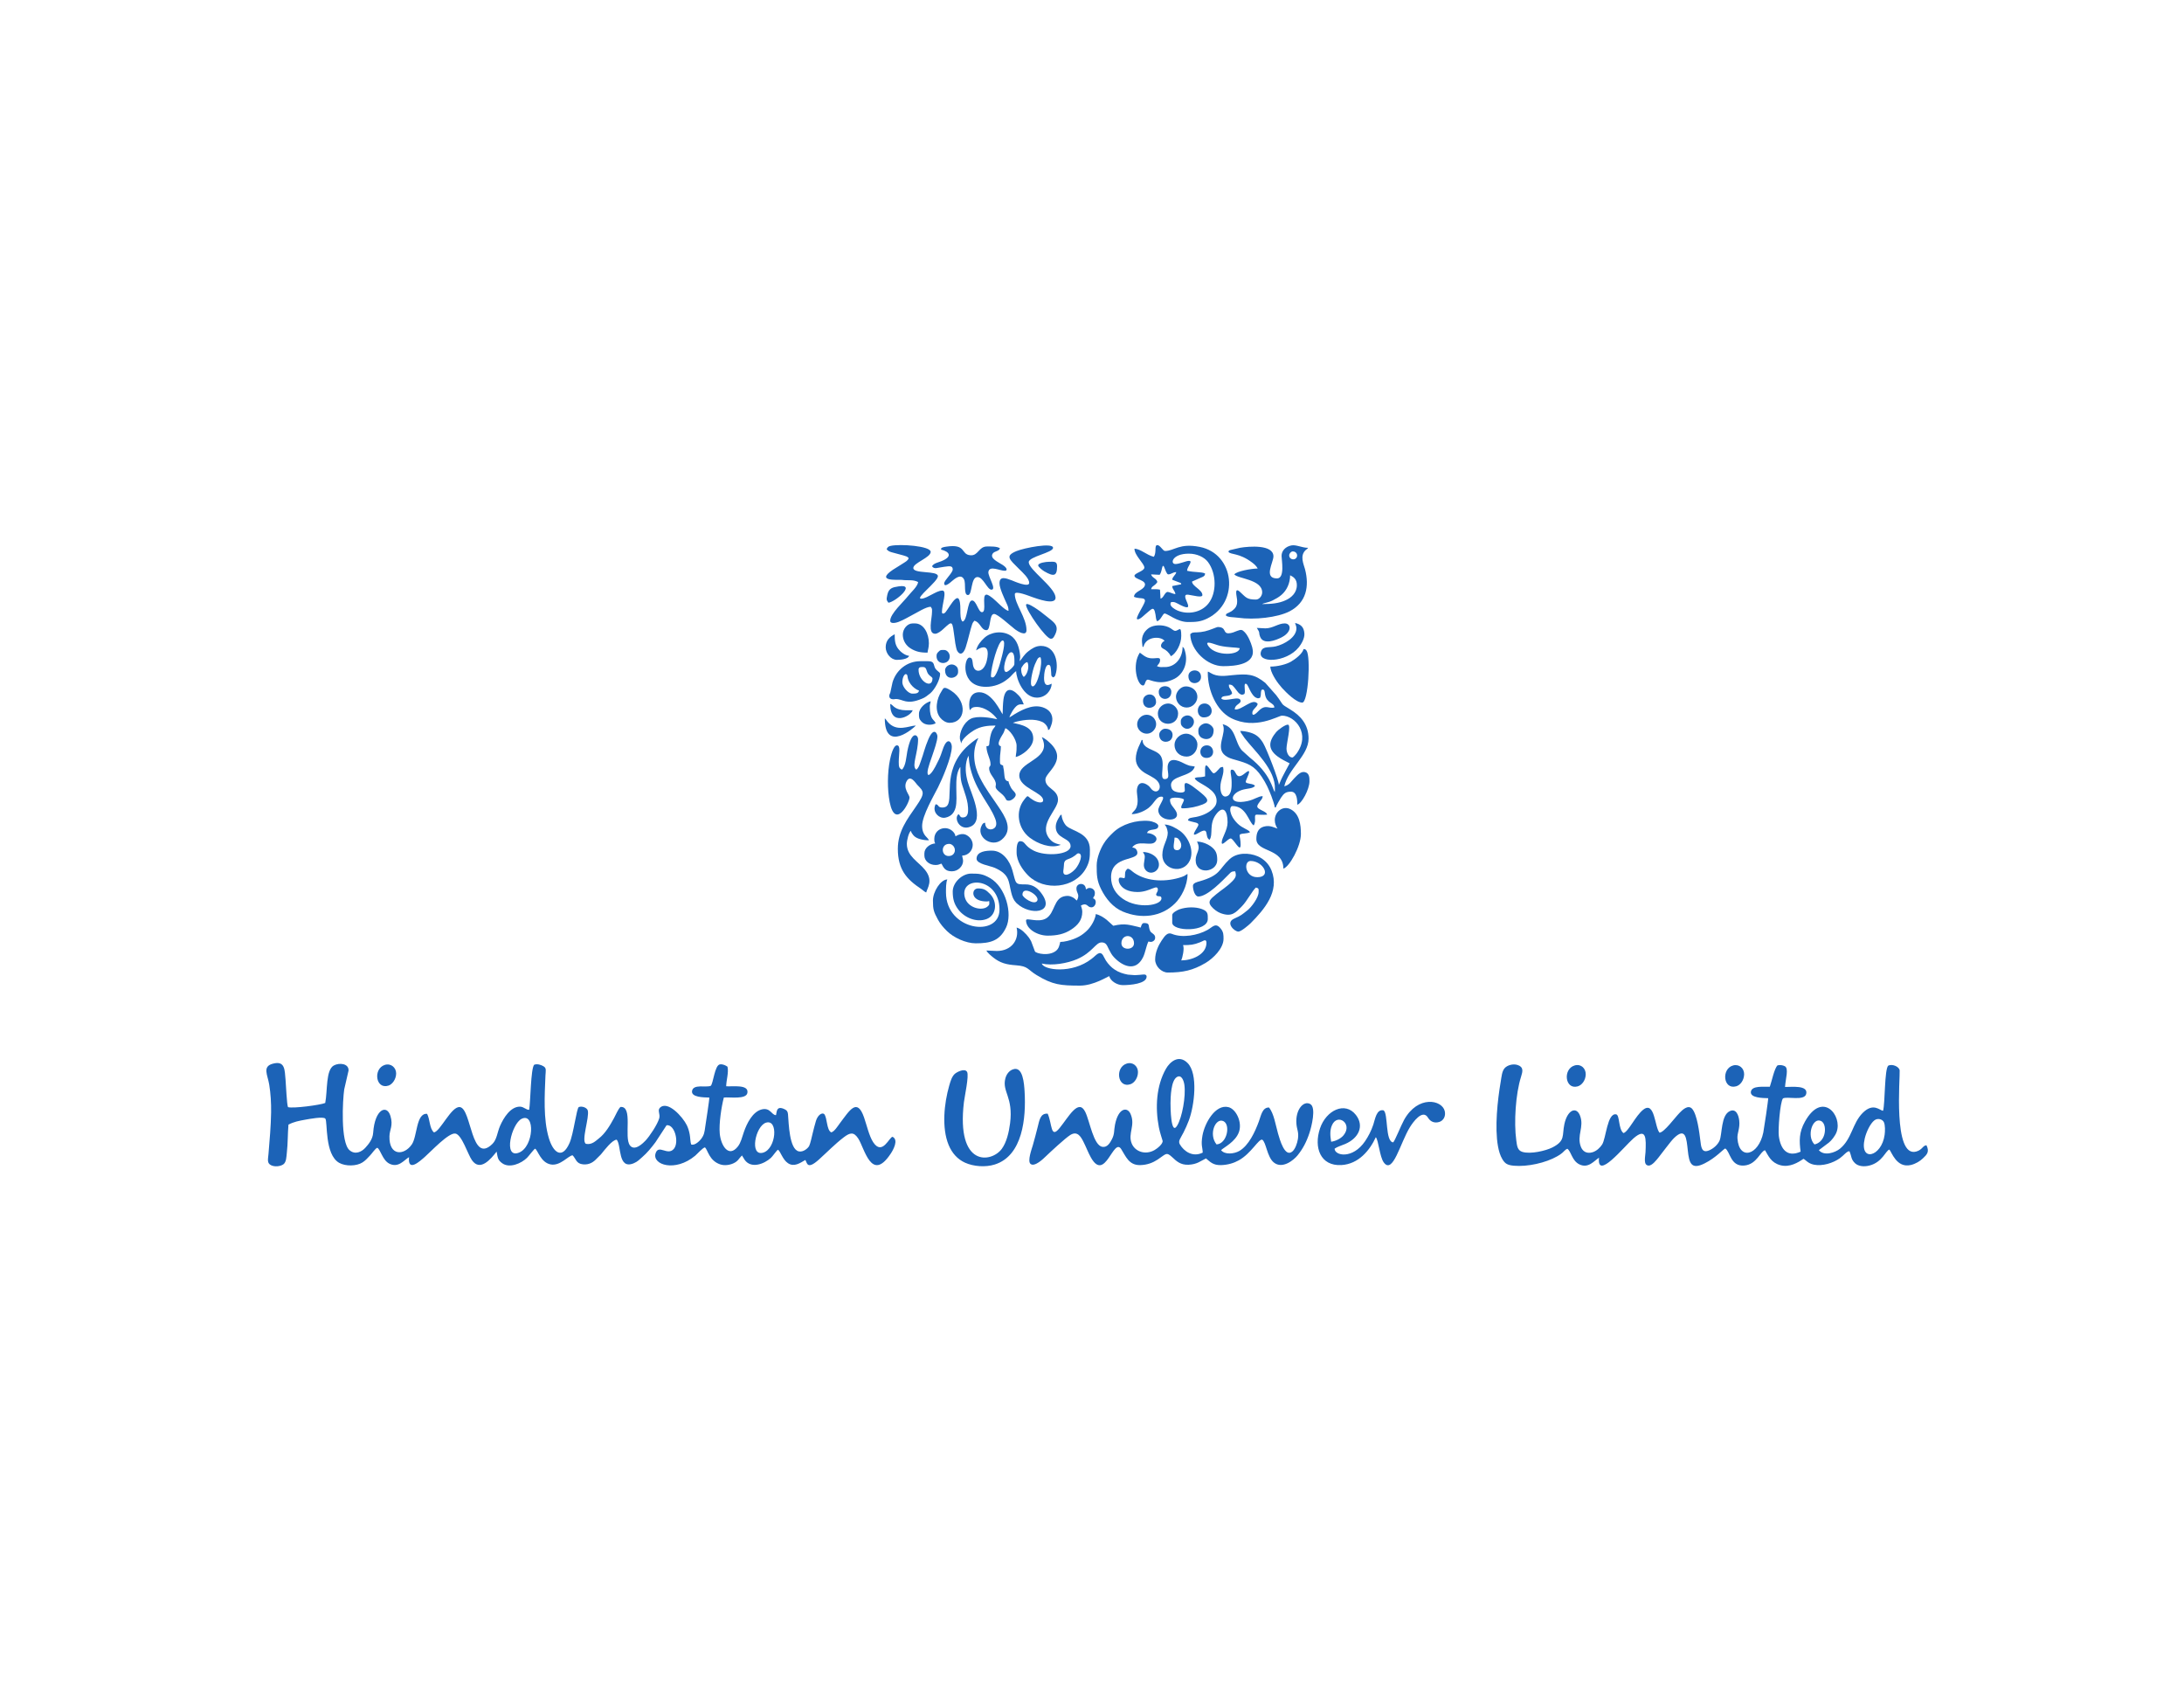<?xml version="1.0" encoding="UTF-8" standalone="no"?>
<svg
   xmlns:dc="http://purl.org/dc/elements/1.1/"
   xmlns:cc="http://creativecommons.org/ns#"
   xmlns:rdf="http://www.w3.org/1999/02/22-rdf-syntax-ns#"
   xmlns:svg="http://www.w3.org/2000/svg"
   xmlns="http://www.w3.org/2000/svg"
   xmlns:sodipodi="http://sodipodi.sourceforge.net/DTD/sodipodi-0.dtd"
   xmlns:inkscape="http://www.inkscape.org/namespaces/inkscape"
   version="1.1"
   id="svg2"
   xml:space="preserve"
   width="101.333"
   height="78.667"
   viewBox="0 0 101.333 78.667"
   sodipodi:docname="hindustan-uniliver-limited-seeklogo.com.eps"><defs
     id="defs6" /><sodipodi:namedview
     pagecolor="#ffffff"
     bordercolor="#666666"
     borderopacity="1"
     objecttolerance="10"
     gridtolerance="10"
     guidetolerance="10"
     inkscape:pageopacity="0"
     inkscape:pageshadow="2"
     inkscape:window-width="640"
     inkscape:window-height="480"
     id="namedview4" /><g
     id="g10"
     inkscape:groupmode="layer"
     inkscape:label="ink_ext_XXXXXX"
     transform="matrix(1.333,0,0,-1.333,0,78.667)"><g
       id="g12"
       transform="scale(0.1)"><path
         d="m 266.625,199.461 c 4.371,1.34 3.547,-9.106 -0.992,-10.43 -4.86,-1.418 -2.719,9.274 0.992,10.43 z m -85.066,1.336 c 4.777,2.363 4.285,-9.742 -0.946,-11.774 -5.605,-2.168 -2.539,10.059 0.946,11.774 z m -81.161,-2.02 c 1.848,0.981 3.668,1.332 5.934,1.735 1.133,0.191 6.199,1.183 6.906,0.351 0.84,-0.988 -0.308,-12.461 4.817,-15.383 2.23,-1.253 6.039,-1.199 8.144,0.161 1.067,0.691 1.746,1.507 2.61,2.406 0.691,0.687 1.757,2.391 2.504,2.676 1.136,-0.563 1.796,-4.289 4.175,-5.508 3.223,-1.664 5.211,1.32 6.887,2.238 -0.52,-5.367 3.738,-1.445 5.488,0.086 2.231,1.953 8.297,8.516 10.637,8.133 2.246,-0.371 4.332,-7.215 5.754,-9.246 2.883,-4.141 6.598,0.398 8.609,2.961 0.403,-2.242 0.426,-2.91 1.883,-4.004 2.559,-1.926 6.699,-0.125 8.688,1.836 0.714,0.715 2.355,2.984 2.832,3.191 0.972,-0.59 1.953,-4.82 5.402,-5.48 3.309,-0.649 6.145,3.035 7.625,3.179 1.199,-1.132 1.176,-2.929 3.664,-3.156 2.262,-0.219 3.746,0.906 4.762,2.016 0.554,0.621 1.129,1.031 1.656,1.695 1.039,1.281 3.762,4.867 5.289,4.867 1.703,-1.953 0.309,-10.5 5.895,-8.211 1.382,0.567 2.074,1.36 2.925,2.094 1.75,1.516 3.118,3.176 4.649,5.207 l 3.887,5.942 c 2.824,0.394 4.449,-5.922 2.539,-8.208 -2.188,-2.613 -5.34,1.793 -6.383,-1.621 -1.172,-3.914 6.812,-6.609 13.804,-0.769 0.696,0.59 2.661,2.812 3.411,2.898 1.007,-0.961 1.457,-4.609 5.261,-5.91 1.516,-0.527 3.364,-0.234 4.649,0.367 1.644,0.758 1.859,1.657 2.953,2.731 0.32,-0.41 0.633,-1.102 0.957,-1.551 2.266,-3.152 6.766,-1.43 9.098,0.688 0.722,0.66 1.89,2.48 2.468,2.855 0.836,-0.395 1.582,-3.426 3.5,-4.688 2.141,-1.425 4.219,0.063 6.036,1.125 0.632,-0.882 0.5,-3.667 4.746,0.161 2.882,2.597 5.527,5.347 8.64,7.73 2.18,1.66 3.477,1.957 5.028,-0.426 2.23,-3.437 4.589,-15.441 11.328,-5.238 0.84,1.266 2.789,4.731 0.644,5.824 -1.09,0.125 -3.551,-6.746 -6.765,-1.883 -1.418,2.172 -2.25,5.954 -3.188,8.653 -2.461,7.035 -5.074,2.324 -8.492,-2.153 -0.617,-0.828 -1.875,-2.859 -2.938,-3.062 -1.675,0.887 -1.308,5.019 -2.449,6.387 -0.785,0.586 -2.23,-0.34 -2.867,-2.418 -0.449,-1.418 -0.77,-2.887 -1.152,-4.36 -0.25,-1.066 -0.809,-3.574 -1.196,-4.328 -0.437,-0.847 -2.082,-2.238 -3.609,-1.898 -3.328,0.734 -3.496,9.703 -3.766,12.945 -0.089,0.965 -0.429,1.356 -1.132,1.699 -3.036,1.508 -2.758,-1.121 -3.036,-2.027 -1.543,-0.039 -1.937,2.73 -4.964,1.992 -3.215,-0.805 -5.227,-4.957 -6.219,-7.851 -0.672,-1.922 -1.031,-3.692 -2.11,-5.075 -3.214,-4.039 -5.898,0.352 -6.293,4.528 -0.32,3.425 0.586,9.383 1.426,12.535 2.145,0.203 7.703,-0.731 8.188,1.562 0.644,3.129 -5.246,2.176 -7.371,2.352 0.011,2.027 0.933,4.785 0.457,6.809 -0.59,0.414 -1.532,0.945 -2.625,0.812 -1.871,-0.234 -2.328,-6.816 -3.231,-7.473 -1.586,-0.664 -6,0.707 -6.472,-1.718 -0.457,-2.305 4.062,-2.297 5.992,-2.356 0.093,-0.48 -1.199,-8.703 -1.403,-10.094 -0.265,-1.929 -0.359,-2.836 -1.39,-4.246 -0.406,-0.558 -2.215,-2.519 -3.528,-1.968 -0.273,0.644 -0.316,2.613 -0.503,3.496 -0.215,1.175 -0.532,2.218 -1.008,3.199 -1.391,2.859 -6.696,8.781 -9.387,6.027 -0.895,-0.918 0.215,-2.187 -0.211,-3.64 -0.684,-2.27 -3.34,-6.219 -4.769,-7.743 -0.739,-0.769 -3.7,-3.839 -5.399,-1.718 -2.242,2.8 1.207,13.804 -3.336,13.422 -0.867,-0.899 -1.473,-2.473 -2.25,-3.899 -1.367,-2.519 -3.047,-5.359 -5.285,-7.078 -1.043,-0.816 -2.422,-2.285 -4.465,-1.859 -1.765,0.918 1.266,9.199 0.637,11.597 -0.25,0.93 -1.895,1.641 -3.125,1.211 -0.809,-0.562 -1.805,-9.265 -3.211,-12.48 -2.602,-5.969 -5.727,-3.356 -7.231,1.711 -1.96,6.613 -1.453,14.804 -1.164,21.793 0.071,1.66 0.438,2.535 -0.746,3.195 -0.761,0.441 -2.144,0.926 -3.191,0.488 -1.199,-1.34 -1.254,-12.883 -1.731,-15.644 -0.953,-0.192 -1.843,1.082 -3.257,1.07 -3.227,-0.008 -5.618,-3.832 -6.86,-6.648 -1,-2.282 -1.113,-4.793 -2.687,-6.325 -7.43,-7.285 -7.215,12.02 -11.239,12.805 -2.976,0.598 -6.96,-8.633 -9.128,-8.781 -1.575,1.398 -1.34,4.566 -2.364,6.449 -3.859,0.344 -3.402,-7.91 -5.32,-10.652 -2.742,-3.953 -7.941,-4.043 -7.785,2.832 0.051,2.371 1.375,3.703 0.34,7.101 -1.239,4.09 -5.434,2.434 -6.008,-5.89 -0.156,-2.227 -1.578,-3.946 -2.735,-5.211 -1.222,-1.344 -3.5,-2.578 -5.507,-0.817 -3.157,2.742 -2.383,17.446 -1.832,21.153 l 1.511,6.558 c 0.094,2.457 -3.203,2.809 -5.132,1.754 -2.84,-1.562 -2.157,-8.824 -2.989,-13.047 -1.742,-0.722 -11.144,-1.969 -12.957,-1.453 -0.433,0.938 -0.691,7.836 -0.855,9.539 -0.324,3.285 -0.051,6.82 -4.527,5.555 -3.602,-1.016 -1.711,-3.871 -1.16,-7.223 0.508,-3.117 0.703,-6.41 0.66,-9.66 -0.078,-4.914 -0.512,-9.641 -0.914,-14.523 -0.168,-1.879 -0.582,-3.168 0.906,-3.903 1.309,-0.644 3.285,-0.394 4.285,0.324 1.035,0.75 1.043,2.598 1.199,4.04 0.375,3.296 0.285,6.515 0.562,9.757 z m 555.586,-3.543 c -1.039,-7.73 -8.898,-9.691 -6.918,-1.265 0.547,2.336 1.973,5.246 3.356,6.301 1.191,0.918 2.82,0.351 3.285,-0.602 0.512,-1.035 0.449,-3.215 0.277,-4.434 z m -24.418,-3.343 c -2.875,2.933 -0.625,9.566 2.289,8.144 1.477,-0.719 1.594,-3.215 1.098,-4.828 -0.473,-1.605 -1.707,-2.988 -3.387,-3.316 z m -86.023,-1.508 c 1.383,-0.949 1.578,-4.192 4.234,-5.453 3.121,-1.492 5.121,1.304 6.797,2.336 -0.824,-8.032 8.629,3.773 11.957,6.703 4.606,4.031 4.434,-0.106 4.227,-4.75 -0.078,-1.59 -0.856,-4.563 1.035,-4.688 1.27,-0.097 2.84,2.035 3.437,2.746 1.356,1.676 4.239,5.645 5.407,6.789 4.156,4.059 4.383,-0.152 4.843,-4.32 0.477,-4.336 1.149,-6.836 5.903,-4.426 3.887,1.957 6.359,4.84 7.121,5.164 1.742,-1.031 1.785,-6.386 6.676,-5.937 4.312,0.383 5.586,5.047 7.179,5.312 1.192,-1.972 2.055,-4.285 5.301,-5.195 3.235,-0.887 6.219,0.941 8.07,2.211 0.731,-0.297 1.54,-1.617 3.637,-2.031 2.969,-0.602 6.641,0.547 9.024,2.238 1.41,1 2.414,2.481 3.343,2.438 0.809,-1.79 0.477,-2.793 1.973,-4.192 1.191,-1.094 3.176,-1.273 5.063,-0.769 4.457,1.168 5.613,5.214 6.863,5.539 0.758,-0.719 2.465,-6.571 7.484,-5.368 1.66,0.395 3.231,1.368 4.199,2.317 1.329,1.273 2.383,2.211 1.227,4.555 -1.344,-0.11 -1.375,-1.586 -3.578,-2.196 -8.137,-2.258 -5.547,26.028 -5.746,28.219 -0.125,1.301 -2.489,2.359 -3.949,1.699 -1.368,-1.097 -1.094,-13.195 -1.829,-15.719 -1.093,0.024 -3.351,3 -7.097,-0.757 -3.614,-3.629 -3.727,-9.024 -7.914,-12.457 -1.653,-1.344 -5.496,-2.68 -7.34,-0.496 l 3.508,2.644 c 0.843,0.676 2.148,2.242 2.675,3.676 2.106,5.746 -4.96,14.457 -11.003,3.648 -2.141,-3.824 -2.008,-6.746 -1.532,-10.492 -4.687,-2.094 -6.976,0.852 -7.582,5.453 -0.293,2.192 0.43,11.727 1.434,13.063 1.344,0.836 7.5,-1.004 8.101,1.586 0.731,3.136 -5.128,2.382 -7.367,2.41 0.18,2.965 1.387,6.469 -0.101,7.234 -0.707,0.356 -1.629,0.5 -2.512,0.285 -1.164,-1.125 -2.004,-5.574 -2.691,-7.445 -2.079,-0.082 -6.286,0.5 -6.59,-1.758 -0.285,-2.133 4.164,-2.176 6.023,-2.222 0.098,-0.36 -1.465,-10.821 -1.695,-11.934 -1.684,-8.098 -8.477,-9.809 -9,-2.059 -0.129,1.914 0.941,3.457 0.613,6.266 -0.219,1.813 -1.086,4.234 -3.262,3.23 -3.136,-1.437 -2.625,-8.05 -3.578,-10.273 -0.64,-1.434 -2.133,-2.769 -3.629,-3.387 -2.683,-1.136 -2.793,1.344 -3.058,3.43 -0.344,2.75 -1.098,9.027 -2.852,11.027 -1.453,1.645 -3.574,-0.578 -4.351,-1.375 -1.7,-1.718 -5.364,-6.816 -7.004,-6.925 -1.688,1.878 -1.614,11.113 -5.629,8.035 -2.742,-2.121 -5.117,-7.625 -6.918,-8.184 -1.828,1.367 -1.25,6.266 -2.547,6.524 -3.121,0.605 -3.516,-8.438 -4.902,-10.516 -0.719,-1.086 -1.899,-2.242 -3.34,-2.676 -2.145,-0.633 -3.488,0.418 -4.059,1.945 -1.484,3.934 1.231,6.825 -0.265,10.766 -1.262,3.34 -4.383,2.117 -5.465,-2.945 -0.856,-4.004 0.429,-5.781 -4.227,-8.117 -2.254,-1.133 -7.555,-2.383 -10.379,-1.524 -1.734,0.535 -1.875,2.067 -2.136,4.051 -0.86,6.23 -0.223,16.164 1.652,22.055 0.617,1.945 0.949,3.422 -1.168,4.129 -1.649,0.554 -3.602,-0.106 -4.465,-1.024 -1.012,-1.047 -1.125,-2.976 -1.437,-4.777 -1.114,-6.539 -2.122,-15.946 -0.954,-22.43 0.305,-1.668 0.739,-3.238 1.567,-4.601 0.89,-1.45 1.672,-1.997 3.957,-2.211 4.703,-0.43 11.109,0.988 15.094,3.273 0.691,0.395 1.324,0.797 1.789,1.211 0.578,0.5 1.097,1.191 1.738,1.422 z m -122.098,1.508 c -2.882,3.55 -0.343,9.398 2.399,8.093 2.535,-1.207 1.285,-7.843 -2.399,-8.093 z m -13.746,23.488 c 1.586,0.883 2.364,-1.371 2.555,-2.77 0.539,-3.98 -0.762,-11.261 -2.52,-14.183 -2.23,-3.68 -2.32,6.597 -2.312,7.828 0.027,2.07 0.137,7.93 2.277,9.125 z m -45.027,-12.793 c -2.586,0.242 -2.914,-2.406 -3.465,-4.566 -0.574,-2.207 -1.102,-4.387 -1.723,-6.461 -0.375,-1.293 -1.937,-5.5 -0.777,-6.454 1.438,-1.207 4.652,2 5.195,2.524 1.743,1.668 6.875,6.449 8.657,7.555 2.449,1.515 3.648,-0.598 4.55,-2.36 0.946,-1.855 1.649,-3.804 2.645,-5.558 4.93,-8.633 7.801,7.191 10.5,3 1.574,-2.438 2.633,-5.672 6.637,-5.575 2.504,0.063 4.437,0.864 6.086,1.95 2.941,1.941 2.921,2.773 5.105,0.742 1.332,-1.238 2.809,-2.727 5.684,-2.563 2.906,0.16 4.05,1.25 6,2.2 1.449,-1.137 2.379,-2.442 5.363,-2.329 2.297,0.094 4.316,0.692 6.035,1.649 4.328,2.394 6.902,7.473 8.156,7.207 1.387,-0.805 1.684,-6.024 4.059,-7.942 3.008,-2.425 6.965,0.864 8.269,2.477 1.813,2.258 3.086,4.606 4.153,7.852 0.66,2.031 2.429,8.824 0.246,10.015 -2.391,1.321 -5.199,-2.117 -4.801,-6.875 0.152,-2.054 0.891,-2.847 0.524,-5.285 -0.247,-1.598 -0.961,-3.48 -1.868,-4.297 -2.687,-2.429 -4.472,4.188 -5.066,6.227 -0.805,2.82 -1.449,7.07 -3.145,9.023 -2.316,0.043 -2.75,-2.762 -3.519,-4.859 -1.336,-3.637 -3.504,-8.344 -6.785,-10.262 -1.793,-1.027 -5.055,-1.406 -6.364,0.274 0.942,0.96 5.024,2.878 6.235,6.351 1.191,3.449 -1.055,8 -3.699,8.625 -4.496,1.078 -8.223,-5.476 -9.016,-9.891 -0.609,-3.503 0.078,-4.14 0.086,-5.949 -3.543,-1.73 -6.531,0.512 -7.914,2.813 -0.742,1.254 0.094,1.965 1.234,4.199 0.672,1.332 1.301,2.719 1.836,4.145 1.965,5.164 3.32,16.3 -0.422,20.031 -3.058,3.07 -6.136,0.445 -7.539,-2.028 -3.383,-5.953 -3.758,-13.562 -2.457,-20.324 0.363,-1.933 1.254,-4.426 1.305,-4.722 0.18,-1.02 -1.777,-2.637 -2.805,-3.219 -3.23,-1.844 -6.832,-0.512 -7.961,2.316 -1.406,3.528 1.403,6.227 -0.41,10.301 -1.105,2.488 -4.238,2.145 -5.402,-3.836 -0.414,-2.129 -0.09,-3.102 -1.051,-4.98 -0.598,-1.164 -1.578,-2.965 -3.336,-2.684 -3.094,0.496 -4.348,8.82 -5.937,12.117 -2.36,4.899 -5.778,-1.672 -8.954,-5.57 -3.203,-3.945 -2.546,1.449 -4.144,4.996 z m -12.086,15.43 c -1.262,-0.434 -2.258,-1.618 -2.66,-3.192 -1.176,-4.625 2.812,-6.406 1.656,-15.562 -0.414,-3.223 -1.246,-6.684 -2.898,-8.926 -3.602,-4.875 -15.887,-6.504 -13.168,16.285 0.238,1.973 1.828,9.223 1.097,10.504 -0.804,1.43 -3.636,-0.078 -4.324,-0.723 -1.008,-0.968 -1.437,-2.476 -1.91,-4.109 -1.738,-6.078 -2.668,-14.613 -0.18,-20.609 1.164,-2.805 3.09,-4.973 5.719,-6.153 2.902,-1.312 7.043,-1.66 10.316,-0.629 9.77,3.055 10.938,16.262 10.399,25.36 -0.164,2.699 -0.559,9.004 -4.047,7.754 z m 110.758,-25.192 c -0.336,1.914 -0.52,3.899 0.25,5.688 1.89,4.441 7.367,0.652 4.086,-3.407 -0.793,-0.996 -2.453,-2.007 -4.336,-2.281 z m 21.586,-0.219 c -2.836,0.219 -1.688,10.083 -3.352,11.141 -2.488,0.531 -2.945,-3.113 -3.562,-4.941 -0.743,-2.227 -1.719,-4.082 -2.879,-5.805 -4.321,-6.324 -10.547,-5.082 -10.606,-2.582 0.942,0.652 2.469,1.121 3.688,1.625 4.765,2.039 6.687,6.293 3.73,10.105 -3.765,4.844 -10.379,1.614 -12.492,-4.683 -2.234,-6.656 0.141,-13.164 7.43,-12.758 6.047,0.336 9.961,5.227 11.996,9.703 0.953,-1.117 1.351,-6.847 2.762,-8.777 3.191,-4.375 5.742,6.847 9.121,12.277 1.011,1.649 4.402,6.445 6.285,3.281 0.844,-1.398 2.25,-1.996 3.933,-1.476 1.418,0.445 2.321,1.98 1.891,3.781 -0.93,3.93 -9.324,5.621 -14.148,-3.058 -1.102,-1.989 -3.168,-7.247 -3.797,-7.833 z m 63.218,26.782 c -4.23,-1.168 -3.464,-8.508 0.961,-7.309 1.477,0.402 2.797,2.102 2.84,4.195 0.028,2.075 -1.636,3.704 -3.801,3.114 z m 55.118,-0.012 c -4.157,-1.098 -3.524,-8.551 1.05,-7.258 1.477,0.403 2.715,2.125 2.766,4.156 0.035,2.114 -1.723,3.657 -3.816,3.102 z m -211.09,0.648 c -4.192,-1.332 -3.215,-8.695 1.312,-7.179 1.399,0.461 2.633,2.277 2.606,4.269 -0.016,1.985 -1.754,3.59 -3.918,2.91 z m -258.262,-0.472 c -4.109,-1.324 -3.187,-8.66 1.324,-7.188 1.332,0.442 2.649,2.235 2.649,4.25 -0.004,2.024 -1.828,3.629 -3.973,2.938"
         style="fill:#1c63b7;fill-opacity:1;fill-rule:evenodd;stroke:none"
         id="path14" /><path
         d="m 308.602,399.039 c 0.5,-0.578 0.757,-0.754 1.617,-1.039 l 4.195,-1.129 c 0.777,-0.25 1.457,-0.355 1.859,-0.965 -0.218,-0.828 -1.097,-1.258 -1.75,-1.691 -0.75,-0.488 -1.441,-0.926 -2.218,-1.395 -9.051,-5.343 0.433,-4.316 1.574,-4.468 2.215,-0.305 3.851,0.214 5.68,-0.747 -0.133,-1.57 -2.524,-3.609 -3.532,-4.917 -1.48,-1.911 -6.172,-6.114 -6.172,-8.547 0,-1.305 2.305,-0.645 2.915,-0.407 2.16,0.871 2.902,1.438 4.695,2.356 1.793,0.887 4.758,2.871 6.476,2.914 0.532,-0.797 0.469,-0.59 0.469,-1.727 0,-2.515 -1.617,-7.675 1.102,-7.675 0.867,0 2.16,1.027 2.769,1.605 3.426,3.168 3.137,3.027 4.028,-3.418 0.152,-1.152 0.23,-1.914 0.488,-2.945 0.144,-0.547 0.191,-0.879 0.449,-1.293 0.707,-1.16 1.567,-1.117 2.266,-0.035 0.328,0.519 0.437,0.828 0.633,1.406 0.832,2.555 1.609,6.223 2.222,7.949 0.235,0.676 0.418,0.762 0.766,1.27 2.133,-0.496 2.332,-3.286 4.222,-3.286 1.629,0 0.817,5.637 2.665,5.637 1.265,0 5.625,-4.086 7.32,-5.375 0.863,-0.656 3.949,-2.601 3.949,-0.262 0,4.391 -4.066,9.032 -4.066,12.532 0,1.449 5.293,-0.766 6.16,-1.043 1.32,-0.446 8.351,-3.125 8.015,0.019 -0.39,3.575 -9.328,9.571 -9.328,12.133 0,1.988 8.461,3.301 8.461,5.012 0,1.93 -10.047,-0.02 -12.773,-1.156 -4.031,-1.688 -2.461,-2.797 0.984,-6.239 1.199,-1.195 3.488,-3.187 3.488,-4.82 0,-1.777 -5.527,0.68 -6.015,0.875 -2.309,0.883 -4.317,1.555 -4.317,-1.027 0,-1.731 1.684,-5.235 2.454,-6.946 0.386,-0.871 0.683,-1.386 0.683,-2.609 -1.254,0.098 -4.285,3.477 -5.484,4.391 -0.43,0.328 -1.543,1.246 -2.196,1.246 -1.792,0 0.247,-6.11 -1.558,-6.11 -1.281,0 -1.922,4.075 -3.453,4.075 -1.739,0 -1.469,-6.872 -3.289,-7.356 -0.797,0.59 -0.785,2.652 -0.778,4.066 0.043,8.563 -3.433,1.399 -5.097,-0.699 -0.641,-0.816 -1.321,-0.687 -1.321,-0.086 0,2.715 1.891,7.524 0.153,7.524 -1.231,0 -2.617,-0.852 -3.539,-1.305 -1.149,-0.578 -2.68,-1.523 -3.821,-1.523 -2.347,0 5.801,5.929 5.801,7.832 0,2.074 -8.773,0.672 -8.551,2.933 0.161,1.758 6.039,3.547 6.039,5.528 0,2.058 -10.773,2.839 -13.972,2.074 -0.906,-0.215 -1,-0.461 -1.367,-1.137"
         style="fill:#1c63b7;fill-opacity:1;fill-rule:evenodd;stroke:none"
         id="path16" /><path
         d="m 390.332,261.875 c 0,3.363 4.383,3.363 4.383,0 0,-2.508 -4.383,-2.508 -4.383,0 z m -21.293,0.477 c -0.273,-1.18 -0.473,-2.274 -1.465,-3.079 -2.402,-1.949 -6.801,-0.976 -7.332,-0.242 l -1.324,3.532 c -0.281,0.539 -0.551,0.968 -0.898,1.441 -0.942,1.234 -2.614,2.984 -4.172,3.355 0.996,-4.257 -1.762,-8.148 -6.891,-8.148 l -3.602,0.16 c 0.18,-0.68 1.915,-2.094 2.575,-2.59 1.004,-0.769 2.054,-1.375 3.359,-1.812 1.27,-0.43 2.805,-0.637 4.402,-0.742 4.305,-0.336 3.84,-1.407 7.118,-3.403 5.613,-3.406 8.359,-3.668 15.121,-3.668 4.746,0 9.582,3.157 10.172,3.289 0.382,-1.656 2.687,-3.121 4.707,-3.121 2.527,0 8.296,0.446 8.296,2.969 0,1.078 -1.48,0.664 -2.195,0.625 -1.265,-0.063 -1.75,-0.195 -2.863,-0.051 -0.524,0.082 -0.953,0.028 -1.465,0.11 -0.434,0.07 -0.797,0.179 -1.281,0.293 -0.598,0.136 -1.703,0.539 -2.278,0.851 -1.531,0.817 -2.363,1.543 -3.425,2.828 -0.5,0.606 -0.868,1.215 -1.219,1.922 -0.559,1.129 -1.18,2.547 -3.09,0.742 -0.465,-0.445 -0.84,-0.742 -1.355,-1.148 -6.821,-5.332 -16.704,-3.914 -17.313,-1.629 3.613,-0.84 8.863,0.059 12.25,1.516 5.418,2.339 6.473,5.836 8.57,5.836 1.555,0 1.829,-0.989 2.5,-2.344 0.528,-1.035 0.997,-1.961 1.766,-2.774 2.875,-3.097 7.547,-5.324 10.156,-0.05 0.797,1.644 1.09,3.878 1.86,5.48 0.343,-0.027 0.996,-0.395 1.816,0.223 0.445,0.332 0.535,0.742 0.535,1.187 0,1.25 -1.371,1.403 -1.769,2.309 -0.789,1.789 0.172,2.711 -2.141,2.711 -0.672,0 -0.965,-0.989 -1.098,-1.571 -3.921,0.907 -5.351,1.602 -9.55,0.625 -0.832,0.563 -3.063,3.364 -6.11,4.071 -0.109,-1.383 -0.953,-3 -1.566,-3.91 -0.824,-1.266 -1.469,-1.903 -2.637,-2.844 -1.051,-0.84 -2.14,-1.414 -3.543,-1.949 -1.121,-0.434 -3.18,-1 -4.621,-1"
         style="fill:#1c63b7;fill-opacity:1;fill-rule:evenodd;stroke:none"
         id="path18" /><path
         d="m 427.754,351.438 v 0.472 c 1.219,0 1.375,-0.336 2.746,-2.105 0.367,-0.465 0.582,-0.805 1.066,-1.129 0.618,-0.41 0.934,-0.332 1.512,-0.055 0.703,0.719 -0.555,4.234 0.793,3.488 0.41,-0.226 1.035,-1.918 1.469,-2.644 0.461,-0.789 1.043,-1.77 1.926,-2.145 0.285,-0.132 0.66,-0.265 0.976,-0.105 0.469,0.164 0.16,-0.231 0.477,0.469 0.125,0.285 0.125,0.543 0.144,0.937 0.051,0.637 0.008,1.57 0.633,1.57 0.734,0 0.703,-0.976 0.824,-1.683 0.539,-3.211 3.203,-2.817 3.246,-4.582 -2.054,-0.473 -3.066,1.273 -5.523,-1.215 -0.402,-0.418 -2.148,-2.254 -2.148,-0.664 0,1.305 1.578,1.848 1.875,3.129 -1.625,2.418 -5.672,-2.418 -7.989,-1.891 0,1.684 2.172,1.942 2.043,2.985 -0.23,2.046 -5.379,-0.633 -6.73,0.785 0.215,0.808 0.894,0.797 1.75,0.906 1.039,0.141 1.449,0.215 2.008,0.812 -0.094,1.125 -1.098,1.836 -1.098,2.665 z m -7.356,4.542 c 0,-6.101 3.047,-13.164 8.082,-15.714 8.493,-4.286 16.458,0.836 17.75,0.836 4.641,0 10.106,-6.407 4.993,-13.286 -0.27,-0.351 -1.078,-1.277 -1.395,-1.277 -1.215,0 -2.035,1.625 -2.035,3.129 0,1.887 1.754,8.305 0.477,8.305 -1.028,0 -3.481,-1.891 -4.04,-2.551 -2.597,-3.129 -3.113,-5.871 0.473,-8.524 1.402,-1.039 2.645,-1.578 4.184,-2.39 -0.063,-0.235 -2.559,-4.508 -3.328,-6.528 l -0.422,-0.992 c -0.039,1.746 -4.258,12.543 -5.469,14.571 -1.125,1.875 -2.332,3.015 -4.5,3.656 -0.949,0.277 -2.367,0.57 -3.496,0.57 0.105,-0.23 0.16,-0.41 0.281,-0.652 l 1.277,-1.86 c 3.403,-4.453 10.813,-10.921 10.532,-17.785 -0.012,-0.32 -0.043,-0.64 -0.043,-0.996 -0.957,1.375 -1.321,6.164 -8.739,12.067 l -2.718,2.457 c -2.586,2.964 -2.004,8.011 -6.699,9.113 1.636,-3.098 -2.821,-8.145 0.957,-10.941 1.101,-0.821 2.027,-1.051 3.527,-1.481 4.156,-1.207 6.441,-1.828 9.133,-5.894 1.527,-2.297 2.324,-4.098 3.336,-6.68 0.32,-0.817 1.132,-3.137 1.203,-3.973 h 0.312 c 0.106,0.461 1.489,2.871 1.821,3.356 1.011,1.488 1.656,2.129 3.511,2.129 2.137,0 2.192,-3.102 2.192,-4.54 1.519,0.411 4.226,5.344 4.226,8.141 0,1.18 0.035,2.875 -1.652,3.219 -1.504,0.297 -2.688,-1.223 -3.715,-2.238 -0.961,-0.961 -1.598,-2.286 -3.398,-2.704 1.433,6.157 8.453,10.735 8.453,16.594 0,5.02 -2.906,8.024 -6.336,10.117 -3.75,2.305 -1.996,1.114 -4.903,4.969 l -3.82,4.309 c -3.906,3.164 -6.246,3.187 -11.547,2.679 -2.343,-0.238 -5.109,-0.711 -7.543,0.789 -0.984,0.602 -0.922,0.571 -0.922,0"
         style="fill:#1c63b7;fill-opacity:1;fill-rule:evenodd;stroke:none"
         id="path20" /><path
         d="m 408.016,388.395 2.504,-0.957 c 0.55,-0.208 0.48,-0.047 0.64,-0.61 -1,-0.234 -2.148,-0.39 -3.144,-0.629 0.035,-1.191 0.996,-1.605 1.101,-2.812 -0.828,0.07 -2.133,0.773 -2.652,0.773 -1.07,0 -1.356,-2.035 -2.512,-2.351 l -0.191,3.136 c -0.922,0.223 -1.922,0.157 -3.098,0.157 0.289,1.261 1.156,0.953 2.188,2.503 -0.313,1.344 -1.836,1.372 -2.188,2.661 1.238,0 1.781,-0.149 2.977,-0.149 0.808,1.207 0.629,2.145 1.093,3.125 0.418,-0.148 0.258,0.043 0.528,-0.566 0.261,-0.578 0.82,-2.41 1.355,-2.41 1.063,0 1.574,0.789 2.813,0.789 -0.262,-1.145 -1.313,-1.504 -1.414,-2.66 z m 1.101,5.476 c -1.898,0 -1.199,3.609 4.703,3.609 2.84,0 5.403,-1.25 6.641,-2.91 3.004,-4.019 3.109,-10.82 0.109,-14.5 -2.562,-3.168 -7.265,-3.906 -10.824,-2.332 -0.734,0.332 -2.348,1.246 -2.348,2.192 0,0.359 0.051,0.187 0.157,0.636 1.191,0.313 1.769,-0.179 3.289,-0.953 6.32,-3.172 -0.84,4.075 2.765,3.578 1.774,-0.238 4.911,-1.187 4.911,-0.121 0,1.848 -3.567,3.043 -3.606,4.7 l 3.801,1.675 c 0.473,0.293 0.691,0.453 0.742,1.137 -1.297,0.617 -3.617,0.328 -6.269,0.941 0.031,1.497 2.238,3.45 0.632,3.45 -0.965,0 -3.308,-1.102 -4.703,-1.102 z m -7.508,2.516 c -2.488,0.578 -4.671,2.804 -6.734,2.804 0,-2.363 3.441,-5.16 3.441,-6.566 0,-1.219 -3.441,-1.934 -3.441,-2.824 0,-1.344 4.434,-1.496 3.555,-3.551 -0.703,-1.637 -3.68,-1.914 -3.715,-3.805 0.441,-0.101 0.461,-0.191 0.828,-0.265 0.285,-0.067 0.965,-0.137 1.102,-0.168 0.453,-0.051 1.843,-0.016 1.859,-0.754 l 0.027,-0.293 c -0.203,-1.328 -3.789,-6.352 -2.558,-6.352 0.894,0 2.09,1.321 2.722,1.813 2.114,1.652 2.926,3.242 3.496,-0.137 0.161,-0.961 0.133,-1.59 0.512,-2.305 1.25,0.106 2.004,2.664 2.66,2.664 1.075,0 4.367,-2.968 8.141,-2.968 2.648,0 4.379,0.078 6.738,1.242 11.363,5.609 9.528,22.508 -2.656,24.914 -7.078,1.406 -8.887,-1.422 -12.07,-1.422 -0.758,0 -1.68,2.035 -2.664,2.035 -1.192,0 -0.164,-2.465 -1.243,-4.062"
         style="fill:#1c63b7;fill-opacity:1;fill-rule:evenodd;stroke:none"
         id="path22" /><path
         d="m 318.934,322.309 -0.18,0.152 c -1.426,1.375 0.805,5.684 0.805,10.504 0,1.226 -2.176,3.598 -3.743,-4.238 -0.347,-1.75 -0.496,-5.188 -1.89,-6.418 -0.949,0.496 -1.098,0.902 -1.098,2.668 0,2.75 0.781,5.796 -0.629,5.796 -1.269,0 -2.156,-3.687 -2.433,-5.085 -0.891,-4.391 -0.957,-10.227 -0.09,-14.668 1.926,-9.739 6.906,-0.219 6.906,1.585 0,1.024 -2.394,3.188 -1,5.704 1.324,2.39 3.145,-0.711 3.621,-1.2 2.348,-2.437 2.981,-2.777 -0.34,-7.57 -3.074,-4.445 -6.355,-8.691 -6.355,-14.781 0,-7.192 3.09,-10.61 8.023,-13.895 0.75,-0.504 1.375,-1.168 1.852,-1.293 0.351,1.524 2.59,4.168 -0.43,7.879 -2.375,2.922 -6.308,4.754 -6.308,9.031 0,1.34 0.691,4.016 1.406,4.54 0.156,-0.657 0.449,-1.004 0.844,-1.508 1.062,-1.34 3.558,-1.782 5.421,-1.782 -0.269,1.016 -2.351,1.598 -2.351,5.016 0,3.586 4.105,10.559 5.539,13.414 1.363,2.711 4.793,10.539 4.793,14.145 0,1.621 -1.621,3.718 -3.184,-1.047 -0.406,-1.231 -0.828,-2.453 -1.343,-3.504 -0.668,-1.348 -1.629,-3.426 -2.629,-4.582 -0.821,-0.945 -1.297,-1.004 -1.297,0.207 0,1.379 1.336,4.851 1.781,6.199 0.48,1.445 1.664,4.699 1.664,6.324 0,0.852 -1.184,3.578 -3.172,-1.05 -1.234,-2.86 -1.664,-5.039 -2.48,-7.227 -0.422,-1.109 -0.77,-2.672 -1.703,-3.316"
         style="fill:#1c63b7;fill-opacity:1;fill-rule:evenodd;stroke:none"
         id="path24" /><path
         d="m 381.723,288.965 c 0,-3.238 0.043,-5.309 1.566,-8.301 1.649,-3.281 4.074,-6.301 7.578,-7.762 6.258,-2.609 13.309,-1.933 18.145,2.887 2.078,2.051 4.34,6.106 4.34,10.199 -0.688,-0.179 -0.477,-0.484 -1.977,-1.004 -5.184,-1.793 -11.883,-1.828 -16.57,1.411 -0.992,0.687 -1.356,1.261 -2.278,1.472 -0.629,-0.535 -0.937,-0.867 -0.941,-2.027 -0.008,-1.969 -0.223,-1.094 -1.723,-1.094 -1.117,0 -0.687,-5.019 6.11,-5.019 4.347,0 7.043,3.019 7.043,0.777 0,-0.824 -0.868,-1.363 -0.516,-1.902 0.48,-0.727 1.77,0.128 1.77,-1.075 0,-2.5 -8.157,-3.789 -13.372,-0.214 -2.511,1.703 -4.168,4.246 -4.168,7.574 0,8.039 10.504,5.273 9.024,9.176 -0.277,0.742 -0.797,1.085 -1.664,1.164 1.883,2.824 6.422,0.289 7.957,1.906 1.531,1.594 -0.781,3.062 -2.789,3.113 0.508,1.914 3.91,0.469 3.91,2.5 0,0.934 -2.184,1.606 -3.148,1.703 -4.485,0.449 -9.579,-1.144 -12.54,-4.004 -1.332,-1.277 -2.41,-2.379 -3.378,-3.988 -1.043,-1.723 -2.379,-4.812 -2.379,-7.492"
         style="fill:#1c63b7;fill-opacity:1;fill-rule:evenodd;stroke:none"
         id="path26" /><path
         d="m 439.328,379.93 c 0.617,0.429 2.067,0.48 3.617,1.258 1.141,0.566 2.125,1.121 3.078,1.925 1.907,1.61 3.028,4.16 3.028,6.844 1.254,-0.602 2.347,-1.394 2.347,-3.441 0,-2.727 -2.015,-4.422 -3.96,-5.282 -2.286,-1.031 -4.856,-1.304 -8.11,-1.304 z m 9.402,16.914 c 0,0.691 0.645,1.414 1.25,1.414 1.36,0 1.915,-1.399 1.204,-2.289 -0.77,-0.942 -2.454,-0.406 -2.454,0.875 z m -2.656,-0.149 c 0,-1.367 1.242,-7.832 -1.578,-7.832 -4.785,0 -1.25,5.571 -1.25,7.668 0,4.207 -8.469,3.52 -11.598,2.996 l -3.3,-0.765 c -0.602,-0.215 -0.602,-0.114 -0.754,-0.66 0.785,-1.067 3.644,-0.262 8.211,-3.692 0.8,-0.594 1.515,-1.246 1.965,-2.109 -2.192,0 -7.34,-0.938 -8.141,-2.035 1.121,-1.512 9.699,-1.719 9.699,-6.262 0,-1.219 -1.023,-2.5 -2.18,-2.5 -3.277,0 -3.484,0.801 -5.589,2.707 -2.075,1.863 -1.024,-1.75 -0.973,-2.703 0.059,-0.891 0.059,-1.719 -0.422,-2.57 -0.316,-0.547 -1.07,-1.219 -1.59,-1.543 -0.359,-0.219 -0.629,-0.336 -1.031,-0.536 -0.566,-0.269 -0.727,-0.238 -0.883,-0.836 0.524,-0.73 2.852,-0.636 4.313,-0.851 5.566,-0.797 13.675,0.051 17.914,2.246 5.84,3.055 6.883,8.691 5.363,14.605 -0.465,1.801 -1.992,4.778 0.328,6.813 0.434,0.383 0.367,0.137 0.731,0.672 -2.137,0 -4.153,1.168 -5.832,0.832 -2.047,-0.41 -3.403,-1.86 -3.403,-3.645"
         style="fill:#1c63b7;fill-opacity:1;fill-rule:evenodd;stroke:none"
         id="path28" /><path
         d="m 348.992,341.578 c -0.679,0.777 -3.609,7.672 -8.137,7.672 -3.593,0 -3.82,-3.988 -3.289,-6.262 0.481,0.352 0.473,1.18 2.481,1.145 2.711,-0.043 5.715,-2.258 7.07,-4.278 -2.32,0.54 -7.035,1.313 -9.246,0.153 -2.465,-1.278 -4.027,-4.852 -3.746,-7.043 l 0.469,-1.563 c 0.136,1.672 3.125,3.832 4.449,4.621 2.258,1.352 4.715,1.641 7.449,1.641 -0.285,-1.043 -1.5,-0.871 -2.082,-5.601 -0.125,-1.024 0.121,-1.579 -1.055,-1.606 0,-2.578 1.418,-4.238 1.418,-6.266 0,-0.921 -0.476,-0.578 -0.476,-1.406 0,-2.301 2.344,-3.504 2.344,-5.637 0,-0.828 -0.711,-1.07 1.707,-3.003 2.355,-1.879 1.312,-2.633 2.84,-2.633 0.886,0 2.355,1.156 2.355,2.035 0,0.867 -0.984,1.391 -1.449,2.16 -0.324,0.504 -1.004,1.875 -1.059,2.539 -1.586,0.129 -1.316,1.746 -1.613,3.867 -0.055,0.457 -0.25,1.032 -0.27,1.614 -1.175,0.554 -1.093,0.277 -1.093,2.347 0,1.668 0.312,2.625 0.312,4.383 -1.879,0.496 0.262,3.445 0.891,4.582 0.328,0.617 0.402,1.121 0.672,1.684 1.359,-0.364 3.914,-3.793 3.914,-6.11 0,-2.656 -0.164,-2.101 -0.305,-3.914 2.059,0.477 6.098,3.274 6.098,6.418 0,4.113 -4.11,4.801 -7.047,5.488 0.039,0.016 0.082,0.086 0.101,0.063 l 1.192,0.375 c 2.781,0.664 6.293,1.07 8.89,-0.125 0.903,-0.422 2.008,-1.551 2.036,-2.824 0.531,0.136 0.542,0.273 1.019,1.476 0.957,2.344 0.453,4.629 -1.543,5.825 -3.676,2.175 -7.82,0.191 -11.121,-1.774 -0.68,-0.41 -1.141,-0.777 -1.82,-1.133 0.234,0.992 1.648,3.492 2.816,4.223 0.641,0.41 1.172,0.309 2.191,0.309 -0.5,1.046 -0.578,1.82 -1.765,3.101 -2.633,2.828 -4.735,2.692 -5.313,-1.355 -0.175,-1.297 -0.285,-3.707 -0.285,-5.188"
         style="fill:#1c63b7;fill-opacity:1;fill-rule:evenodd;stroke:none"
         id="path30" /><path
         d="m 331.617,279.883 c 0,-2.539 0.477,-4.27 1.852,-6.137 2.297,-3.09 6.551,-4.691 9.918,-3.43 3.449,1.282 3.918,6 1.195,8.758 -1.328,1.324 -2.043,1.903 -4.191,1.903 -0.379,0 -0.801,-0.176 -1.036,-0.379 -1.117,-0.895 -0.972,-4.16 4.165,-4.16 0.418,0 0.425,0.078 0.777,0.16 0.094,-1.059 0.203,-1.313 -0.66,-2 -1.953,-1.543 -6.91,-0.399 -7.836,3.367 -1.828,7.515 12.097,7.082 12.097,-4.344 0,-9.898 -18.632,-7.379 -18.632,5.949 0,1.321 -0.024,3.504 0.472,4.539 -2.375,-0.05 -5.011,-4.289 -5.011,-7.351 0,-3.102 0.281,-3.938 1.714,-6.586 0.879,-1.613 1.903,-2.77 3.168,-4.024 2.293,-2.273 6.575,-4.273 9.996,-4.273 5.086,0 8.379,0.836 10.598,5.535 2.262,4.785 -0.09,13.992 -5.594,17.168 -2.535,1.457 -3.754,1.563 -6.578,1.563 -3.125,0 -6.414,-3.094 -6.414,-6.258"
         style="fill:#1c63b7;fill-opacity:1;fill-rule:evenodd;stroke:none"
         id="path32" /><path
         d="m 435.277,290.531 c 4.418,0 7.485,-5.644 2.34,-5.644 -4.359,0 -4.808,5.644 -2.34,5.644 z m -20.05,-8.621 c 0,-1.613 0.746,-3.746 1.882,-3.746 3.184,0 8.321,5.418 10.836,7.949 0.637,0.629 0.774,0.817 2,0.817 0.258,-1.141 0.563,-1.856 -0.972,-3.407 -2.157,-2.16 -3.578,-2.882 -5.625,-4.558 L 422,277.813 c -1.156,-1.11 -1.32,-1.844 -0.434,-3.012 0.743,-0.957 2.129,-2 3.235,-2.41 3.969,-1.489 5.265,0.148 7.535,2.441 1.691,1.727 3.594,5.398 4.812,6.461 1.082,-0.254 0.942,-0.539 0.942,-1.566 0,-2.012 -2.606,-5.352 -3.848,-6.332 -2.219,-1.707 -1.969,-1.707 -4.719,-2.957 -3.078,-1.395 0.129,-4.485 1.52,-4.485 0.937,0 3.566,2.223 4.27,2.926 4.703,4.734 10.171,11.035 7.273,18.32 -0.66,1.664 -1.719,3.004 -3.176,4.031 -0.547,0.379 -0.949,0.641 -1.586,0.907 -3.136,1.351 -7.351,1.359 -9.879,-1.012 -3.875,-3.637 -3.011,-5.551 -10.476,-7.695 -0.559,-0.157 -2.242,-0.532 -2.242,-1.52"
         style="fill:#1c63b7;fill-opacity:1;fill-rule:evenodd;stroke:none"
         id="path34" /><path
         d="m 356.355,354.57 c -0.882,0.762 -1.011,2.645 -0.875,3.043 0.079,0.219 1.079,2.039 2.133,2.121 0.77,-1.468 0.035,-4.3 -1.258,-5.164 z m -6.105,1.723 c -1.77,0 0.035,6.883 1.727,6.883 1.378,0 1.093,-3.309 1.093,-4.223 0,-0.629 -2.172,-2.66 -2.82,-2.66 z m 9.234,-5.008 c -1.578,0 0.219,6.192 0.34,6.547 0.289,0.863 0.457,1.305 0.871,2.117 0.34,0.696 0.547,1.438 1.45,1.504 0.96,-1.996 -1.047,-10.168 -2.661,-10.168 z m -13.933,3.129 c -0.649,0 -0.625,0.094 -0.625,0.781 0,2.496 2.469,12.059 4.066,12.059 1.379,0 -0.367,-5.852 -0.621,-6.891 -0.312,-1.269 -1.656,-5.949 -2.82,-5.949 z m -5.793,9.395 c 4.133,2.765 4.5,-0.301 3.719,-3.567 -0.895,-3.765 -3.43,-4.215 -4.368,-2.726 -0.933,1.468 -0.101,3.789 -1.695,3.789 -1.859,0 -3.305,-10.176 5.789,-10.176 2.813,0 5.504,1.078 7.305,2.555 0.422,0.324 0.742,0.55 1.113,0.918 0.66,0.652 1.348,1.523 2.07,2 0,-2.582 2.52,-9.235 7.211,-9.235 3.121,0 5.118,2.582 5.161,4.86 -0.465,-0.122 -2.661,-1.801 -2.661,2.031 0,1.41 0.403,4.535 1.563,4.535 0.828,0 0.769,-1.27 0.867,-2.094 0.188,-1.293 -0.207,-1.676 0.699,-2.285 0.621,0.168 0.75,0.57 0.903,1.117 1.132,3.727 0.019,9.844 -5.129,9.844 -1.782,0 -3.18,-0.941 -4.379,-1.883 -1.457,-1.121 -2.051,-2.383 -2.985,-3.437 0,0.871 0.223,1.054 0.145,1.84 -0.258,2.695 -1.012,5.636 -3.395,7.121 -2.933,1.832 -6.949,1.144 -9.086,-0.86 -1.203,-1.133 -2.414,-2.508 -2.847,-4.347"
         style="fill:#1c63b7;fill-opacity:1;fill-rule:evenodd;stroke:none"
         id="path36" /><path
         d="m 395.34,326.074 c 0,-2.562 1.914,-4.261 3.601,-5.172 0.895,-0.476 1.93,-1.023 2.793,-1.586 3.692,-2.402 1.407,-6.183 -0.879,-3.855 -0.503,0.523 -0.523,0.789 -1.195,1.32 -1.82,1.407 -3.687,1.246 -3.941,-1.57 -0.141,-1.488 0.922,-4.371 -0.442,-6.613 -0.402,-0.668 -1.172,-1.125 -1.343,-1.774 2.136,0 4.597,1.192 5.82,2.153 2.226,1.773 2.598,3.945 4.516,3.945 1.789,0 -1.102,-3.098 -1.102,-4.699 0,-4.266 8.293,-4.356 6.164,-0.403 -0.852,1.567 -2.086,2.223 -2.086,4.004 0,1.258 4.852,0.699 4.852,0 0,-0.824 -1.793,-2.976 -0.473,-2.976 2.43,0 4.957,0.547 7.07,1.382 2.684,1.075 1.563,2.25 -1.566,4.75 -5.926,4.723 -4.723,2.133 -4.723,0.137 0,-1.195 -2.652,-0.785 -3.593,-0.316 -0.622,0.316 -0.977,0.707 -1.141,1.527 -0.945,4.199 7.281,3.238 8.183,7.082 -0.609,0.145 -1.32,0.149 -1.886,0.305 -0.504,0.144 -1.125,0.426 -1.571,0.633 -1.14,0.57 -4.921,2.722 -5.816,-0.118 -0.719,-2.296 1.254,-5.207 -1.219,-5.207 -2.144,0 0.719,6.075 -1.754,8.586 -1.875,1.891 -5.918,1.871 -5.918,5.036 h -0.32 c -0.203,-0.875 -2.031,-3.594 -2.031,-6.571"
         style="fill:#1c63b7;fill-opacity:1;fill-rule:evenodd;stroke:none"
         id="path38" /><path
         d="m 363.402,330.773 c 0,-5.128 -8.617,-6.07 -8.617,-10.488 0,-4.383 8.305,-5.879 8.305,-8.617 0,-1.277 -2.176,-0.789 -3.512,0.086 -0.371,0.258 -0.582,0.387 -0.941,0.633 -0.504,0.351 -0.492,0.551 -1.024,0.695 -0.457,-0.309 -0.761,-0.777 -1.129,-1.238 -3.129,-3.938 -2.242,-9.965 1.899,-13.168 2.879,-2.219 7.293,-3.809 10.496,-2.656 0.383,0.136 0.144,0.043 0.312,0.148 -1.683,0.395 -2.886,0.766 -4.007,2.242 -3.754,4.973 3.074,9.899 3.074,13.414 0,3.739 -4.391,3.801 -4.391,7.047 0,2.484 7.531,6.399 2.16,12.18 -0.675,0.719 -2.41,2.304 -3.406,2.543 0.336,-0.645 0.781,-1.856 0.781,-2.821"
         style="fill:#1c63b7;fill-opacity:1;fill-rule:evenodd;stroke:none"
         id="path40" /><path
         d="m 375.297,293.191 c 1.937,0 0.555,-3.613 -0.981,-5.437 -0.558,-0.656 -2.832,-2.68 -3.906,-1.809 -0.601,0.489 -0.125,1.914 -0.125,2.707 0.035,3.114 1.371,1.809 3.988,3.848 0.325,0.246 0.704,0.691 1.024,0.691 z m -7.824,9.243 c 0,-4.309 5.168,-3.739 5.168,-6.743 0,-3 -8.578,-3.699 -12.844,-1.566 -3.367,1.695 -2.871,3.293 -4.703,3.293 -1.324,0 -1.246,-2.984 -1.246,-3.918 0,-3.039 2.07,-6.051 4.027,-8.02 5.477,-5.503 16.273,-4.636 20.191,2.598 1.262,2.336 1.301,3.867 1.301,6.363 0,5.93 -6.043,6.356 -8.164,8.278 -0.758,0.691 -1.695,2.511 -1.695,3.937 -0.496,-0.129 -0.559,-0.414 -0.781,-0.781 -0.207,-0.355 -0.387,-0.605 -0.571,-0.996 -0.34,-0.637 -0.683,-1.543 -0.683,-2.445"
         style="fill:#1c63b7;fill-opacity:1;fill-rule:evenodd;stroke:none"
         id="path42" /><path
         d="m 419.457,319.965 c -2.508,-0.578 -2.461,-0.024 -3.602,-0.629 0.379,-1.418 4.739,-2.574 6.754,-5.301 0.895,-1.187 1.27,-3.101 0.25,-4.519 -1.425,-1.989 -4.113,-3.176 -6.519,-3.657 -1.481,-0.289 -2.754,-0.218 -2.836,-1.23 0.418,-0.102 0.48,-0.18 0.82,-0.277 1.219,-0.387 2.989,-0.446 2.797,-1.321 -0.183,-0.89 -3.469,-4.855 0.07,-2.73 4.067,2.449 1.864,-1.375 3.829,-2.41 1.343,2.007 -0.29,5.492 2.261,8.863 2.492,3.309 4.004,1.273 4.004,-2.762 0,-2.824 -2.039,-5.34 -2.039,-7.039 0,-1.527 2.137,1.414 3.133,1.414 0.988,0 3.445,-5.262 3.445,-2.199 0,3.484 -1.371,3.676 1.379,3.934 0.766,0.082 1.293,0.132 1.91,0.453 -0.66,0.988 -2.625,1.336 -4.273,2.925 -3.137,3.036 -3.074,6.161 -1.836,6.161 4.824,0 5.601,-5.571 7.359,-6.743 1.137,1.696 -0.238,3.758 1.098,3.758 1.98,0 1.82,-0.14 3.598,0 -0.18,0.68 -0.907,0.992 -1.715,1.414 -2.051,1.055 -2.215,1.266 -0.817,3.145 0.407,0.547 0.946,0.996 0.969,1.867 -1.586,0 -2.668,-1.156 -5.332,-1.723 -6.586,-1.379 -6.152,2.465 -1.969,3.856 1.871,0.625 3.942,0.414 4.641,1.473 -0.68,0.91 -2.941,0.558 -3.223,1.312 -0.211,0.563 2.985,5.754 -0.328,3.016 -3.414,-2.828 -2.805,1.293 -4.433,1.293 -1.055,0 -0.153,-1.719 -0.153,-4.379 0,-1.325 0.121,-4.43 -1.824,-4.922 -1.547,-0.403 -2.094,1.633 -2.094,3.203 0,2.781 1.508,4.609 0.942,7.039 -1.063,0 -1.086,-0.363 -1.692,-0.977 -0.367,-0.375 -1.008,-1.214 -1.597,-1.214 -0.868,0 -3.039,5.332 -2.985,1.097 0.008,-0.726 0.008,-1.457 0.008,-2.191"
         style="fill:#1c63b7;fill-opacity:1;fill-rule:evenodd;stroke:none"
         id="path44" /><path
         d="m 334.277,323.25 z m 0,0 c 0,-5.902 0.434,-5.211 1.934,-10.27 0.457,-1.546 0.879,-3.328 0.727,-5.382 -0.067,-0.926 -0.504,-1.688 -1.29,-1.86 -1.589,-0.332 -1.355,0.61 -2,1.086 -1.773,-1.304 0.344,-5.984 4.176,-4.336 5.11,2.203 -0.027,12.008 -1.004,15.629 -0.718,2.625 -1.019,5.328 -0.14,8.059 l 0.414,0.992 c 0.156,-0.672 0.168,-1.605 0.269,-2.234 0.133,-0.934 0.211,-1.395 0.418,-2.246 2,-7.969 6.477,-11.989 8.606,-17.395 0.554,-1.418 0.676,-2.98 -0.735,-3.594 -1.242,-0.535 -2.761,0.094 -2.761,2.141 -0.657,-0.055 -0.879,-0.387 -1.149,-0.887 -2.187,-3.937 3.36,-7.926 6.895,-5.023 4.332,3.55 1.004,8.312 -1.117,11.488 -2.516,3.781 -4.383,6.02 -6.504,10.234 -2.063,4.075 -2.848,9.157 -0.473,13.629 -0.84,-0.191 -3.508,-2.492 -4.273,-3.246 -8.719,-8.676 -3.954,-18.625 -6.977,-20.59 -0.43,-0.285 -1.457,-0.441 -2.117,-0.187 -0.758,0.301 -0.559,0.93 -1.512,1.004 -1.164,-2.211 0.5,-4.465 2.531,-4.692 1.098,-0.125 2.328,0.485 2.91,0.977 0.708,0.594 1.239,1.504 1.504,2.558 0.954,3.696 -0.75,10.223 1.407,13.782 0.187,0.312 0.082,0.164 0.261,0.363"
         style="fill:#1c63b7;fill-opacity:1;fill-rule:evenodd;stroke:none"
         id="path46" /><path
         d="m 411.16,255.926 c 0.387,0.812 1.184,4.16 0.617,5.324 2.61,0 3.703,0.109 5.914,0.98 0.289,0.114 0.485,0.192 0.754,0.34 0.778,0.43 1.485,0.68 1.485,-0.527 0,-4.121 -5.133,-6.117 -8.77,-6.117 z m -9.086,0.308 c 0,-2.375 2.231,-4.527 4.391,-4.527 5.277,0 8.754,0.719 13.219,3.379 2.57,1.531 6.191,5.008 6.191,8.355 0,1.344 -0.02,2.301 -0.848,3.387 -1.89,2.5 -2.859,0.738 -4.734,-0.297 -3.383,-1.886 -8.766,-2.886 -12.422,-1.355 -1.543,0.648 -2.519,-0.813 -3.57,-2.391 -1.055,-1.566 -2.227,-4.004 -2.227,-6.551"
         style="fill:#1c63b7;fill-opacity:1;fill-rule:evenodd;stroke:none"
         id="path48" /><path
         d="m 327.547,398.887 c 2.933,-0.692 4.195,-2.426 0,-4.074 -1.012,-0.403 -2.574,-0.672 -3.137,-1.723 0.789,-1.176 1.883,-0.465 4.262,-0.18 1.726,0.207 2.945,0.492 2.945,-0.914 0,-1.234 -2.976,-3.781 -2.976,-4.855 0,-1.715 2.531,0.636 2.597,0.691 0.797,0.625 3.129,2.93 4.293,0.723 0.789,-1.52 -0.246,-5.485 1.407,-5.485 1.531,0 0.914,6.266 3.289,6.266 2.039,0 3.41,-4.391 4.855,-4.391 1.953,0 -1.305,4.715 -1.051,6.203 0.41,2.348 3.867,0.375 5.742,0.375 0.825,0 1.024,0.852 -0.781,2.032 -1.48,0.98 -4.687,2.293 -3.398,4.023 0.633,0.82 2.183,0.699 2.465,1.777 -1.067,0.708 -3.184,0.618 -4.539,0.618 -2.856,0 -3.004,-3.289 -5.754,-3.055 -3.469,0.277 -1.278,4.09 -8.442,2.992 -0.351,-0.051 -0.875,-0.144 -1.148,-0.246 -0.469,-0.176 -0.578,-0.168 -0.629,-0.777"
         style="fill:#1c63b7;fill-opacity:1;fill-rule:evenodd;stroke:none"
         id="path50" /><path
         d="m 431.504,364.586 c -0.203,-2.527 -8.207,-2.828 -10.742,0.535 -2.032,2.703 1.961,0.711 3.894,0.293 2.938,-0.633 5.641,-0.539 6.848,-0.828 z m -17.215,4.855 c 0.125,-5.636 5.961,-11.117 11.434,-11.117 4.316,0 11.757,0.598 10.144,6.559 -0.476,1.754 -1.461,4.047 -2.59,5.234 -0.898,0.938 -1.246,1.016 -2.617,0.5 -0.914,-0.359 -1.941,-0.859 -3.066,-0.859 -2,0 -0.633,2.191 -3.754,2.191 -0.301,0 -2.645,-1.086 -4.445,-1.504 -2.129,-0.492 -3.567,-0.297 -4.122,-0.429 -0.66,-0.157 -0.535,-0.27 -0.984,-0.575"
         style="fill:#1c63b7;fill-opacity:1;fill-rule:evenodd;stroke:none"
         id="path52" /><path
         d="m 374.672,280.977 c 0,-1.789 1.34,-1.997 0.164,-4.219 -0.699,0.469 -0.652,0.754 -1.621,1.199 -0.844,0.406 -1.406,0.496 -2.309,0.379 -4.277,-0.539 -3.578,-5.856 -6.785,-7.785 -2.754,-1.653 -6.984,0.418 -6.984,-0.692 0,-3.074 4.078,-5.312 7.511,-5.312 3.219,0 5.79,0.527 8.207,2.113 2.27,1.485 3.856,3.297 3.856,6.172 0,0.965 -0.289,1.441 -0.473,2.195 2.246,1.192 2.157,-0.629 3.602,-0.629 1.68,0 2.187,2.719 0.625,3.129 0.226,0.852 0.633,0.567 0.633,1.879 0,0.965 -0.785,1.735 -1.879,1.735 -0.742,0 -0.637,-0.309 -1.254,-0.477 -0.059,2.57 -3.293,2.32 -3.293,0.313"
         style="fill:#1c63b7;fill-opacity:1;fill-rule:evenodd;stroke:none"
         id="path54" /><path
         d="m 443.719,304.777 c 0,-1.222 0.453,-2.234 0.949,-2.98 -0.965,0.23 -2.527,1.312 -4.762,0.695 -2.078,-0.57 -2.605,-2.39 -2.605,-4.289 0,-4.773 9.402,-3.055 9.402,-10.336 2.047,0.551 6.102,7.719 6.102,12.059 0,3.125 -0.45,6.926 -3.496,8.558 -2.746,1.496 -5.59,-0.82 -5.59,-3.707"
         style="fill:#1c63b7;fill-opacity:1;fill-rule:evenodd;stroke:none"
         id="path56" /><path
         d="m 330.203,292.25 c -2.676,0 -2.832,4.23 0.164,4.23 1.547,0 2.781,-2.167 1.426,-3.621 -0.328,-0.351 -0.914,-0.609 -1.59,-0.609 z m -5.004,5.953 c 0,-0.762 0.016,-0.941 0.313,-1.566 -1.926,-0.157 -3.762,-1.633 -3.762,-3.446 v -0.789 c 0,-1.754 1.652,-3.277 3.914,-3.277 1.051,0 1.285,0.293 2.039,0.473 0.711,-1.36 1.25,-2.668 3.594,-2.668 2.281,0 3.918,1.875 3.918,3.601 0,0.68 -0.254,1.223 -0.313,1.871 1.996,0 3.692,1.696 3.676,3.774 0,0.984 -0.48,1.949 -1.101,2.57 -1.149,1.133 -2.325,1.43 -3.844,0.883 -0.594,-0.195 -0.574,-0.356 -1.078,-0.488 -0.102,1.265 -1.692,2.816 -3.602,2.816 -2.16,0 -3.754,-1.586 -3.754,-3.754"
         style="fill:#1c63b7;fill-opacity:1;fill-rule:evenodd;stroke:none"
         id="path58" /><path
         d="m 314.078,352.691 c 0,1.911 0.867,3.133 1.406,2.825 0.77,-0.461 -0.066,-1.328 1.524,-3.5 0.59,-0.805 1.824,-1.899 2.859,-2.145 -0.094,-1.121 -1.301,-1.098 -2.344,-1.098 -1.414,0 -3.445,2.356 -3.445,3.918 z m 5.645,4.391 c 0,1.074 0.949,0.934 1.558,0.934 1.578,0 0.864,-1.825 2.352,-2.981 0.183,-0.14 0.941,-0.695 0.941,-0.937 0,-3.879 -4.851,-1.129 -4.851,2.984 z m -10.188,-9.086 c 0,-1.66 2.16,-1.101 2.203,-1.101 2.758,0 3.567,-2.211 9.141,0.089 0.769,0.325 0.906,0.395 1.531,0.825 l 1.418,1.086 c 1.574,1.378 3.399,4.726 3.399,6.773 0,0.707 -1.645,1.051 -2.016,2.672 -0.457,1.969 -1.02,1.715 -4.867,1.715 -4.574,0 -8.418,-3.051 -9.688,-7.379 l -0.75,-3.488 c -0.16,-0.559 -0.371,-0.653 -0.371,-1.192"
         style="fill:#1c63b7;fill-opacity:1;fill-rule:evenodd;stroke:none"
         id="path60" /><path
         d="m 442.156,358.176 c 0.047,-1.946 2.117,-5.172 3.41,-6.621 0.321,-0.352 0.375,-0.52 0.707,-0.86 1.387,-1.507 4.868,-5.05 7.004,-5.05 2.071,0 3.016,15.945 1.489,18.085 -0.293,0.415 -0.438,0.5 -1.02,0.551 -0.465,-1.722 -2.937,-3.535 -4.391,-4.383 -1.628,-0.945 -4.601,-1.722 -7.199,-1.722"
         style="fill:#1c63b7;fill-opacity:1;fill-rule:evenodd;stroke:none"
         id="path62" /><path
         d="m 355.883,278.793 c 0,3.504 6.25,-0.387 5.125,-2.145 -1.059,-1.636 -5.125,1.207 -5.125,2.145 z m -15.969,12.516 c 0,-1.852 4.734,-2.446 6.375,-3.18 5.203,-2.336 4.711,-4.645 5.688,-8.559 0.359,-1.465 0.777,-2.597 1.722,-3.582 l 0.168,-0.164 c 0.028,-0.031 0.129,-0.117 0.164,-0.144 4.555,-4.176 13.184,-3.313 8.711,3.238 -1.414,2.059 -3.113,3.496 -5.91,3.469 -3.609,-0.028 -3.141,0.179 -4.426,4.828 -0.914,3.308 -3.406,6.914 -7.172,6.914 -1.898,0 -5.32,-0.227 -5.32,-2.82"
         style="fill:#1c63b7;fill-opacity:1;fill-rule:evenodd;stroke:none"
         id="path64" /><path
         d="m 405.516,358.016 c -1.192,0 -1.891,-0.137 -2.813,0.308 0.492,0.735 1.09,1.071 1.09,2.192 0,1.339 -2.148,0.015 -4.363,0.797 -1.149,0.414 -1.766,1.097 -2.684,1.718 -2.863,-4.301 -0.859,-11.433 1.106,-11.433 0.867,0 0.644,2.035 1.714,2.035 0.77,0 4.391,-2.195 9.247,0.308 3.027,1.563 4.828,5.399 3.683,9.493 -0.219,0.773 -0.305,1.25 -0.871,1.625 0,-4.149 -2.742,-7.043 -6.109,-7.043"
         style="fill:#1c63b7;fill-opacity:1;fill-rule:evenodd;stroke:none"
         id="path66" /><path
         d="m 409.75,294.285 c -2.039,0 -0.937,2.324 -0.937,4.391 0.996,0 1.191,-0.231 1.656,-0.848 1.242,-1.644 0.672,-3.543 -0.719,-3.543 z m -3.285,6.113 c 0,-2.578 -1.887,-4.5 -1.887,-7.832 0,-5.156 7.277,-6.793 9.559,-1.882 1.629,3.511 -0.52,8.25 -3.453,10.336 -1.11,0.796 -3.469,2.195 -5.321,2.195 0.301,-0.449 0.465,-0.52 0.727,-1.16 0.121,-0.305 0.375,-1.336 0.375,-1.657"
         style="fill:#1c63b7;fill-opacity:1;fill-rule:evenodd;stroke:none"
         id="path68" /><path
         d="m 330.52,338.605 c 5.457,0 6.445,7.239 0.632,11.118 -2.82,1.867 -2.746,0.906 -3.449,-0.164 -1.664,-2.481 -2.508,-6.649 -0.426,-9.192 0.637,-0.797 1.887,-1.762 3.243,-1.762"
         style="fill:#1c63b7;fill-opacity:1;fill-rule:evenodd;stroke:none"
         id="path70" /><path
         d="m 397.691,365.059 h 0.317 c 0.875,3.769 6.211,3.757 7.355,2.031 -0.781,-0.203 -1.25,-1.207 -1.25,-1.547 0,-1.539 1.832,-0.75 3.442,-3.766 1.847,0.969 3.605,4.203 3.605,7.043 0,4.043 -0.808,1.727 -2.191,1.793 -0.36,0.012 -1.145,0.649 -1.539,0.903 -1.805,1.152 -4.785,1.363 -6.809,0.488 -0.781,-0.34 -1.441,-0.906 -1.949,-1.5 -1.852,-2.203 -1.004,-4.461 -0.981,-5.445"
         style="fill:#1c63b7;fill-opacity:1;fill-rule:evenodd;stroke:none"
         id="path72" /><path
         d="m 408.016,271.738 v -2.66 c 0,-3.187 12.382,-3.332 12.382,1.254 0,1.711 0.11,2.652 -2.035,3.457 -2.32,0.867 -5.468,0.723 -7.777,-0.062 -0.762,-0.262 -2.57,-1.219 -2.57,-1.989"
         style="fill:#1c63b7;fill-opacity:1;fill-rule:evenodd;stroke:none"
         id="path74" /><path
         d="m 451.246,371.484 c 0,-3.171 -4.266,-5.566 -7.203,-6.269 -2.215,-0.531 -4.355,0.199 -5.078,-1.664 -1.652,-4.332 8.68,-4.117 13.086,1.332 0.808,0.992 2.117,3.043 1.965,4.84 -0.168,2.211 -1.235,3.168 -3.239,3.632 0.141,-0.64 0.469,-1.019 0.469,-1.871"
         style="fill:#1c63b7;fill-opacity:1;fill-rule:evenodd;stroke:none"
         id="path76" /><path
         d="m 314.238,369.289 c 0,-2.207 1.282,-3.914 2.727,-4.793 1.719,-1.051 3.187,-1.465 5.879,-1.465 0.07,0.856 0.472,1.668 0.472,3.282 0,3.234 -1.691,6.89 -4.855,6.89 h -0.781 c -1.91,0 -3.442,-1.957 -3.442,-3.914"
         style="fill:#1c63b7;fill-opacity:1;fill-rule:evenodd;stroke:none"
         id="path78" /><path
         d="m 416.172,290.844 c 0,-5.305 7.512,-4.321 7.512,0 0,2.105 -0.344,3.433 -2.344,4.847 -1.024,0.739 -2.957,1.579 -4.703,1.579 1.523,-2.875 -0.465,-3.809 -0.465,-6.426"
         style="fill:#1c63b7;fill-opacity:1;fill-rule:evenodd;stroke:none"
         id="path80" /><path
         d="m 357.137,379.621 c 0,-1.808 6.894,-11.746 8.613,-11.746 0.465,0 0.633,0.105 0.871,0.375 0.152,0.152 0.457,0.695 0.543,0.879 1.527,2.98 0.066,4.156 -1.754,5.617 l -3.324,2.629 c -0.527,0.352 -0.844,0.617 -1.383,0.961 -0.16,0.113 -3.566,2.457 -3.566,1.285"
         style="fill:#1c63b7;fill-opacity:1;fill-rule:evenodd;stroke:none"
         id="path82" /><path
         d="m 408.813,330.93 c 0,-2.2 1.644,-4.075 4.23,-4.075 1.988,0 3.746,1.747 3.746,4.227 0,1.902 -1.973,3.758 -3.914,3.758 -2.109,0 -4.062,-1.801 -4.062,-3.91"
         style="fill:#1c63b7;fill-opacity:1;fill-rule:evenodd;stroke:none"
         id="path84" /><path
         d="m 440.438,371.484 -2.977,0.157 c 1.301,-1.95 0.523,-1.442 1.152,-3.078 1.137,-2.954 5.52,-1.2 7.364,-0.27 3.925,2 3.414,4.91 1.195,4.91 -2.274,0 -4.117,-1.719 -6.734,-1.719"
         style="fill:#1c63b7;fill-opacity:1;fill-rule:evenodd;stroke:none"
         id="path86" /><path
         d="m 413.043,343.926 c 2.016,0 3.562,1.652 3.719,3.484 0.156,1.879 -1.344,3.875 -4.047,3.875 -1.758,0 -3.504,-1.965 -3.395,-3.73 0.11,-1.91 1.641,-3.629 3.723,-3.629"
         style="fill:#1c63b7;fill-opacity:1;fill-rule:evenodd;stroke:none"
         id="path88" /><path
         d="m 403.016,341.883 c 0,-4.805 7.05,-4.805 7.05,0 0,1.805 -1.699,3.453 -3.449,3.453 -1.894,0 -3.601,-1.566 -3.601,-3.453"
         style="fill:#1c63b7;fill-opacity:1;fill-rule:evenodd;stroke:none"
         id="path90" /><path
         d="m 395.813,338.129 c 0,-2.774 3.437,-4.422 5.523,-2.399 2.332,2.254 0.574,5.688 -2.231,5.688 -1.773,0 -3.292,-1.555 -3.292,-3.289"
         style="fill:#1c63b7;fill-opacity:1;fill-rule:evenodd;stroke:none"
         id="path92" /><path
         d="m 308.285,364.906 c 0,-2.152 1.82,-4.39 3.914,-4.39 1.086,0 3.91,0.214 4.231,1.414 -1.485,0.121 -3.082,1.468 -3.809,2.449 -1.027,1.398 -1.207,2.723 -1.207,5.062 -1.691,-0.894 -3.129,-2.14 -3.129,-4.535"
         style="fill:#1c63b7;fill-opacity:1;fill-rule:evenodd;stroke:none"
         id="path94" /><path
         d="m 398.461,292.109 c 0,-1.722 -0.906,-3.441 0.367,-4.828 1.942,-2.136 5.781,0.184 4.195,3.563 -0.73,1.578 -2.898,2.769 -5.171,2.816 0.164,-0.625 0.609,-0.816 0.609,-1.551"
         style="fill:#1c63b7;fill-opacity:1;fill-rule:evenodd;stroke:none"
         id="path96" /><path
         d="m 319.867,341.738 c 0,-1.215 -0.058,-1.793 1.051,-2.867 1.207,-1.172 3.383,-1.156 4.746,-0.43 -0.359,1.352 -2.031,0.969 -2.031,5.805 0,0.891 0.254,1.113 0.308,1.871 -1.753,-0.414 -4.074,-2.328 -4.074,-4.379"
         style="fill:#1c63b7;fill-opacity:1;fill-rule:evenodd;stroke:none"
         id="path98" /><path
         d="m 318.773,337.664 c -2.351,-0.051 -6.652,-2.469 -9.816,1.301 -0.34,0.39 -0.609,0.93 -0.984,1.199 0,-12.355 10.449,-3.039 10.8,-2.5"
         style="fill:#1c63b7;fill-opacity:1;fill-rule:evenodd;stroke:none"
         id="path100" /><path
         d="m 309.227,380.406 c 2.324,0.192 9.929,6.672 3.55,5.684 -2.152,-0.328 -3.406,-0.617 -3.933,-2.953 -0.399,-1.824 -0.223,-1.828 0.383,-2.731"
         style="fill:#1c63b7;fill-opacity:1;fill-rule:evenodd;stroke:none"
         id="path102" /><path
         d="m 417.109,336.094 c 0,-0.961 -0.027,-1.559 0.657,-2.305 1.101,-1.211 4.668,-1.578 4.668,2.305 0,1.148 -1.508,2.347 -2.668,2.347 -1.223,0 -2.657,-1.156 -2.657,-2.347"
         style="fill:#1c63b7;fill-opacity:1;fill-rule:evenodd;stroke:none"
         id="path104" /><path
         d="m 361.363,393.402 c 0,-0.593 1.645,-1.8 2.145,-2.089 3.25,-1.872 4.43,-1.75 4.43,1.777 0,1.859 -1.133,1.558 -2.821,1.558 -1.086,0 -3.754,-0.371 -3.754,-1.246"
         style="fill:#1c63b7;fill-opacity:1;fill-rule:evenodd;stroke:none"
         id="path106" /><path
         d="m 317.68,342.988 c -1.856,0 -3.235,-0.121 -4.703,0.297 -2.012,0.59 -2.278,1.672 -3.122,1.891 0,-8.168 7.293,-4.18 7.825,-2.188"
         style="fill:#1c63b7;fill-opacity:1;fill-rule:evenodd;stroke:none"
         id="path108" /><path
         d="m 418.984,340.488 c 4.11,0 3.161,4.848 0.317,4.848 -3.211,0 -3.02,-4.848 -0.317,-4.848"
         style="fill:#1c63b7;fill-opacity:1;fill-rule:evenodd;stroke:none"
         id="path110" /><path
         d="m 328.953,356.922 c 0,-3.91 4.535,-2.957 4.535,-0.629 0,0.746 0.032,1.398 -0.656,2 -1.656,1.441 -3.879,0.133 -3.879,-1.371"
         style="fill:#1c63b7;fill-opacity:1;fill-rule:evenodd;stroke:none"
         id="path112" /><path
         d="m 403.488,334.527 c 0,-2.765 2.84,-3.058 4.016,-1.832 1.086,1.121 1.019,3.868 -1.988,3.868 -0.961,0 -2.028,-1.071 -2.028,-2.036"
         style="fill:#1c63b7;fill-opacity:1;fill-rule:evenodd;stroke:none"
         id="path114" /><path
         d="m 397.852,346.27 c 0,-3.551 4.539,-2.79 4.539,-0.469 0,3.808 -4.539,3.179 -4.539,0.469"
         style="fill:#1c63b7;fill-opacity:1;fill-rule:evenodd;stroke:none"
         id="path116" /><path
         d="m 325.984,361.777 c 0,-3.121 4.383,-3.074 4.598,-0.257 0.09,1.296 -0.93,2.445 -1.941,2.445 -1.203,0 -1.282,0.098 -2.086,-0.735 -0.403,-0.417 -0.571,-0.683 -0.571,-1.453"
         style="fill:#1c63b7;fill-opacity:1;fill-rule:evenodd;stroke:none"
         id="path118" /><path
         d="m 411,339.223 c 0,-0.922 -0.039,-1.313 0.578,-1.938 2.367,-2.367 5.418,1.344 3.27,3.289 -1.563,1.418 -3.848,0.094 -3.848,-1.351"
         style="fill:#1c63b7;fill-opacity:1;fill-rule:evenodd;stroke:none"
         id="path120" /><path
         d="m 419.93,326.387 c 3.265,0 2.879,4.386 0.148,4.386 -2.965,0 -3.039,-4.386 -0.148,-4.386"
         style="fill:#1c63b7;fill-opacity:1;fill-rule:evenodd;stroke:none"
         id="path122" /><path
         d="m 413.652,354.887 c 0,-3.504 4.391,-2.957 4.391,-0.317 0,3.129 -4.391,2.84 -4.391,0.317"
         style="fill:#1c63b7;fill-opacity:1;fill-rule:evenodd;stroke:none"
         id="path124" /><path
         d="m 403.328,349.41 c 0,-3.301 4.383,-3.301 4.383,0 0,2.59 -4.383,2.59 -4.383,0"
         style="fill:#1c63b7;fill-opacity:1;fill-rule:evenodd;stroke:none"
         id="path126" /></g></g></svg>
